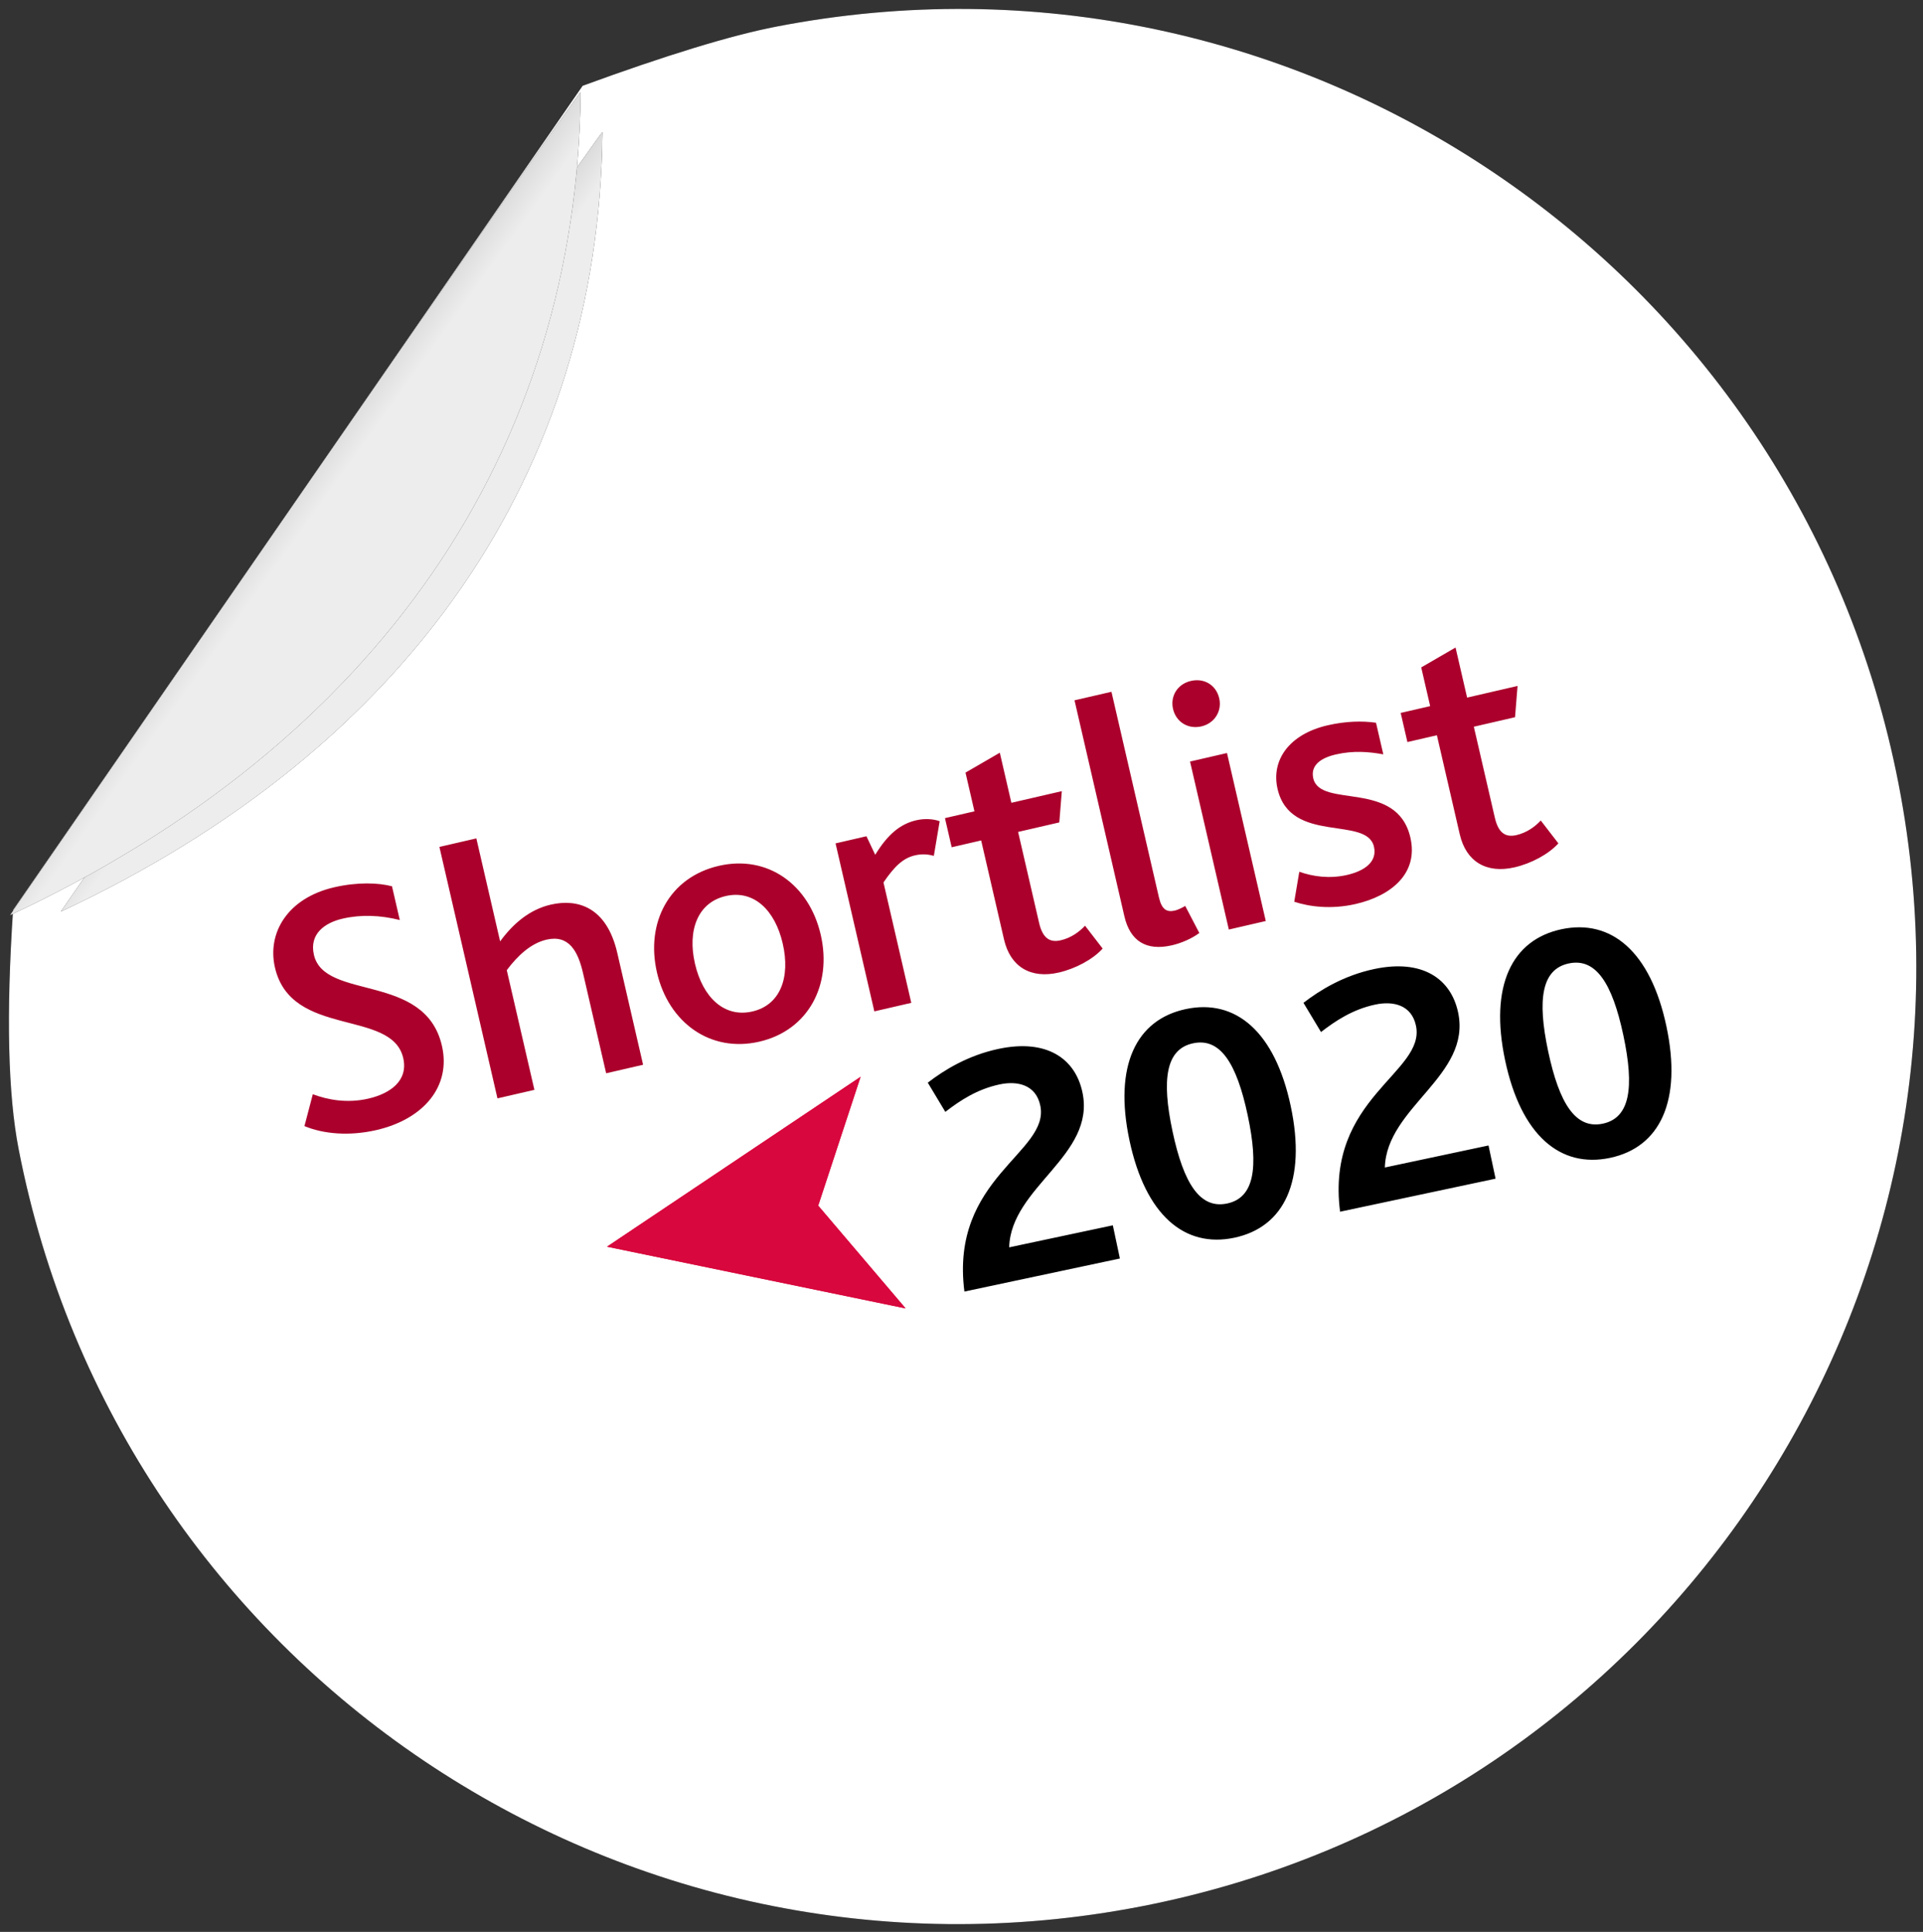 <?xml version="1.0" encoding="UTF-8"?>
<svg width="211px" height="212px" viewBox="0 0 211 212" version="1.1" xmlns="http://www.w3.org/2000/svg" xmlns:xlink="http://www.w3.org/1999/xlink">
    <rect x="0" y="0" width="211" height="212" fill="#333333" stroke="none"/>
    <!-- Generator: Sketch 63.1 (92452) - https://sketch.com -->
    <title>badge_short</title>
    <desc>Created with Sketch.</desc>
    <defs>
        <linearGradient x1="54.497%" y1="50%" x2="32.606%" y2="28.546%" id="linearGradient-1">
            <stop stop-color="#FFFFFF" stop-opacity="0.5" offset="0%"></stop>
            <stop stop-color="#000000" stop-opacity="0.5" offset="100%"></stop>
        </linearGradient>
        <linearGradient x1="54.455%" y1="50%" x2="32.77%" y2="27.37%" id="linearGradient-2">
            <stop stop-color="#FFFFFF" stop-opacity="0.5" offset="0%"></stop>
            <stop stop-color="#000000" stop-opacity="0.5" offset="100%"></stop>
        </linearGradient>
        <linearGradient x1="54.497%" y1="50%" x2="32.606%" y2="28.488%" id="linearGradient-3">
            <stop stop-color="#FFFFFF" stop-opacity="0.5" offset="0%"></stop>
            <stop stop-color="#000000" stop-opacity="0.5" offset="100%"></stop>
        </linearGradient>
        <linearGradient x1="54.455%" y1="50%" x2="32.77%" y2="27.37%" id="linearGradient-4">
            <stop stop-color="#FFFFFF" stop-opacity="0.5" offset="0%"></stop>
            <stop stop-color="#000000" stop-opacity="0.5" offset="100%"></stop>
        </linearGradient>
    </defs>
    <g id="image-upload" stroke="none" stroke-width="1" fill="none" fill-rule="evenodd">
        <g id="badge_short" transform="translate(-18, -18)" fill-rule="nonzero">
            <g id="Group" transform="translate(123.692, 124.409) rotate(-11) translate(-123.692, -124.409) translate(18.192, 18.909)">
                <g id="Group-7">
                    <g id="Oval-4">
                        <g id="path-1-link" fill="#000000">
                            <path d="M105.065,210.13 C163.091,210.13 210.13,163.091 210.13,105.065 C210.13,47.039 163.091,0 105.065,0 C100.022,0 92.671,0.773 83.011,2.319 L4.405,79.189 C1.468,90.286 0,98.912 0,105.065 C0,163.091 47.039,210.13 105.065,210.13 Z" id="path-1"></path>
                        </g>
                        <g id="path-1-link" fill="#FFFFFF">
                            <path d="M105.065,210.13 C163.091,210.13 210.13,163.091 210.13,105.065 C210.13,47.039 163.091,0 105.065,0 C100.022,0 92.671,0.773 83.011,2.319 L4.405,79.189 C1.468,90.286 0,98.912 0,105.065 C0,163.091 47.039,210.13 105.065,210.13 Z" id="path-1"></path>
                        </g>
                    </g>
                    <g id="Oval-4-Copy" transform="translate(9, 7)">
                        <g id="path-4-link" fill="#000000">
                            <path d="M0.529,73.343 C41.588,63.055 67.687,37.174 75.173,0.748 C75.283,0.213 0.529,73.343 0.529,73.343 Z" id="path-4"></path>
                        </g>
                        <g id="path-4-link" fill="#DBDBDB">
                            <path d="M0.529,73.343 C41.588,63.055 67.687,37.174 75.173,0.748 C75.283,0.213 0.529,73.343 0.529,73.343 Z" id="path-4"></path>
                        </g>
                        <g id="path-4-link" fill="url(#linearGradient-2)">
                            <path d="M0.529,73.343 C41.588,63.055 67.687,37.174 75.173,0.748 C75.283,0.213 0.529,73.343 0.529,73.343 Z" id="path-4"></path>
                        </g>
                    </g>
                    <g id="Oval-4-Copy-2" transform="translate(3, 2)">
                        <g id="path-6-link" fill="#000000">
                            <path d="M0.984,77.67 C44.259,66.803 71.768,39.466 79.658,0.991 C79.774,0.425 0.984,77.67 0.984,77.67 Z" id="path-6"></path>
                        </g>
                        <g id="path-6-link" fill="#DBDBDB">
                            <path d="M0.984,77.67 C44.259,66.803 71.768,39.466 79.658,0.991 C79.774,0.425 0.984,77.67 0.984,77.67 Z" id="path-6"></path>
                        </g>
                        <g id="path-6-link" fill="url(#linearGradient-4)">
                            <path d="M0.984,77.67 C44.259,66.803 71.768,39.466 79.658,0.991 C79.774,0.425 0.984,77.67 0.984,77.67 Z" id="path-6"></path>
                        </g>
                    </g>
                </g>
                <path d="M116.103,139.49 L116.103,135.766 L104.475,135.766 C106.033,129.306 115.875,127.9 115.875,120.794 C115.875,116.994 113.253,114.22 107.857,114.22 C104.437,114.22 101.549,115.246 99.497,116.234 L100.713,119.768 C102.537,118.894 104.627,118.058 107.173,118.058 C109.187,118.058 111.049,118.932 111.049,121.25 C111.049,126.532 99.687,126.912 98.661,139.49 L116.103,139.49 Z M128.871,139.87 C134.457,139.87 137.915,135.424 137.915,127.026 C137.915,118.666 134.457,114.22 128.871,114.22 C123.285,114.22 119.827,118.666 119.827,127.026 C119.827,135.424 123.285,139.87 128.871,139.87 Z M128.871,136.032 C125.831,136.032 124.653,132.916 124.653,127.026 C124.653,121.174 125.831,118.058 128.871,118.058 C131.911,118.058 133.089,121.174 133.089,127.026 C133.089,132.916 131.911,136.032 128.871,136.032 Z M158.245,139.49 L158.245,135.766 L146.617,135.766 C148.175,129.306 158.017,127.9 158.017,120.794 C158.017,116.994 155.395,114.22 149.999,114.22 C146.579,114.22 143.691,115.246 141.639,116.234 L142.855,119.768 C144.679,118.894 146.769,118.058 149.315,118.058 C151.329,118.058 153.191,118.932 153.191,121.25 C153.191,126.532 141.829,126.912 140.803,139.49 L158.245,139.49 Z M171.013,139.87 C176.599,139.87 180.057,135.424 180.057,127.026 C180.057,118.666 176.599,114.22 171.013,114.22 C165.427,114.22 161.969,118.666 161.969,127.026 C161.969,135.424 165.427,139.87 171.013,139.87 Z M171.013,136.032 C167.973,136.032 166.795,132.916 166.795,127.026 C166.795,121.174 167.973,118.058 171.013,118.058 C174.053,118.058 175.231,121.174 175.231,127.026 C175.231,132.916 174.053,136.032 171.013,136.032 Z" id="2020" fill="#000000" transform="translate(139.359, 127.045) rotate(-1) translate(-139.359, -127.045) "></path>
                <path d="M30.799,106.104 L32.479,102.904 C33.919,103.864 35.919,104.744 38.319,104.744 C40.759,104.744 43.039,103.824 43.039,101.264 C43.039,95.704 31.559,96.384 31.559,88.424 C31.559,84.544 34.599,81.304 39.879,81.304 C42.479,81.304 44.719,81.904 46.079,82.624 L46.079,86.424 C44.119,85.424 42.079,84.864 39.999,84.864 C37.999,84.864 36.039,85.664 36.039,88.024 C36.039,93.224 47.479,92.624 47.479,100.904 C47.479,105.504 43.679,108.304 38.399,108.304 C35.359,108.304 32.639,107.424 30.799,106.104 Z M52.119,107.904 L52.119,79.584 L56.279,79.584 L56.279,91.184 C58.079,89.624 60.199,88.504 62.599,88.504 C65.599,88.504 68.519,90.104 68.519,95.304 L68.519,107.904 L64.359,107.904 L64.359,96.624 C64.359,94.144 63.799,92.144 61.279,92.144 C59.519,92.144 57.799,93.144 56.279,94.424 L56.279,107.904 L52.119,107.904 Z M81.519,108.304 C75.999,108.304 72.279,104.024 72.279,98.384 C72.279,92.744 75.959,88.504 81.519,88.504 C87.039,88.504 90.719,92.744 90.719,98.384 C90.719,104.024 87.039,108.304 81.519,108.304 Z M81.519,104.904 C84.679,104.904 86.439,102.184 86.439,98.384 C86.439,94.624 84.679,91.904 81.519,91.904 C78.359,91.904 76.559,94.624 76.559,98.384 C76.559,102.184 78.359,104.904 81.519,104.904 Z M94.559,107.904 L94.559,88.984 L98.039,88.984 L98.519,91.184 C100.359,89.304 101.959,88.504 103.759,88.504 C104.639,88.504 105.559,88.744 106.239,89.184 L104.759,92.744 C104.039,92.344 103.359,92.224 102.759,92.224 C101.479,92.224 100.359,92.824 98.719,94.344 L98.719,107.904 L94.559,107.904 Z M115.239,108.304 C112.079,108.304 110.199,106.504 110.199,103.424 L110.199,92.264 L106.879,92.264 L106.879,88.984 L110.199,88.984 L110.199,84.624 L114.359,83.344 L114.359,88.984 L120.039,88.984 L118.999,92.264 L114.359,92.264 L114.359,102.504 C114.359,104.224 114.999,104.904 116.239,104.904 C117.399,104.904 118.439,104.464 119.199,103.944 L120.519,106.824 C119.199,107.744 117.119,108.304 115.239,108.304 Z M123.639,103.904 L123.639,79.584 L127.799,79.584 L127.799,102.744 C127.799,104.144 128.279,104.544 129.199,104.544 C129.479,104.544 130.039,104.424 130.399,104.304 L131.239,107.544 C130.239,107.984 128.999,108.184 127.999,108.184 C125.079,108.184 123.639,106.664 123.639,103.904 Z M134.479,107.904 L134.479,88.984 L138.639,88.984 L138.639,107.904 L134.479,107.904 Z M136.559,85.504 C135.039,85.504 133.959,84.384 133.959,82.944 C133.959,81.504 135.039,80.384 136.559,80.384 C138.079,80.384 139.159,81.464 139.159,82.944 C139.159,84.384 138.039,85.504 136.559,85.504 Z M142.159,106.544 L143.439,103.464 C144.759,104.304 146.479,104.984 148.479,104.984 C150.479,104.984 152.039,104.304 152.039,102.624 C152.039,99.104 143.159,100.344 143.159,94.064 C143.159,90.864 145.719,88.504 150.079,88.504 C152.079,88.504 153.879,88.864 155.319,89.424 L155.319,92.984 C153.839,92.344 152.199,91.824 150.239,91.824 C148.559,91.824 147.239,92.344 147.239,93.824 C147.239,97.264 156.159,95.984 156.159,102.544 C156.159,106.584 152.679,108.304 148.679,108.304 C145.879,108.304 143.599,107.424 142.159,106.544 Z M166.559,108.304 C163.399,108.304 161.519,106.504 161.519,103.424 L161.519,92.264 L158.199,92.264 L158.199,88.984 L161.519,88.984 L161.519,84.624 L165.679,83.344 L165.679,88.984 L171.359,88.984 L170.319,92.264 L165.679,92.264 L165.679,102.504 C165.679,104.224 166.319,104.904 167.559,104.904 C168.719,104.904 169.759,104.464 170.519,103.944 L171.839,106.824 C170.519,107.744 168.439,108.304 166.559,108.304 Z" id="Shortlist" fill="#AB002C" transform="translate(101.319, 93.944) rotate(-2) translate(-101.319, -93.944) "></path>
                <g id="Path-2" transform="translate(61, 114)" fill="#D8073D">
                    <g id="path-8-link">
                        <polygon id="path-8" points="0.328 13.883 31.2 26.783 23.936 13.883 31.2 0.89"></polygon>
                    </g>
                    <g id="path-8-link">
                        <polygon id="path-8" points="0.328 13.883 31.2 26.783 23.936 13.883 31.2 0.89"></polygon>
                    </g>
                </g>
            </g>
        </g>
    </g>
</svg>